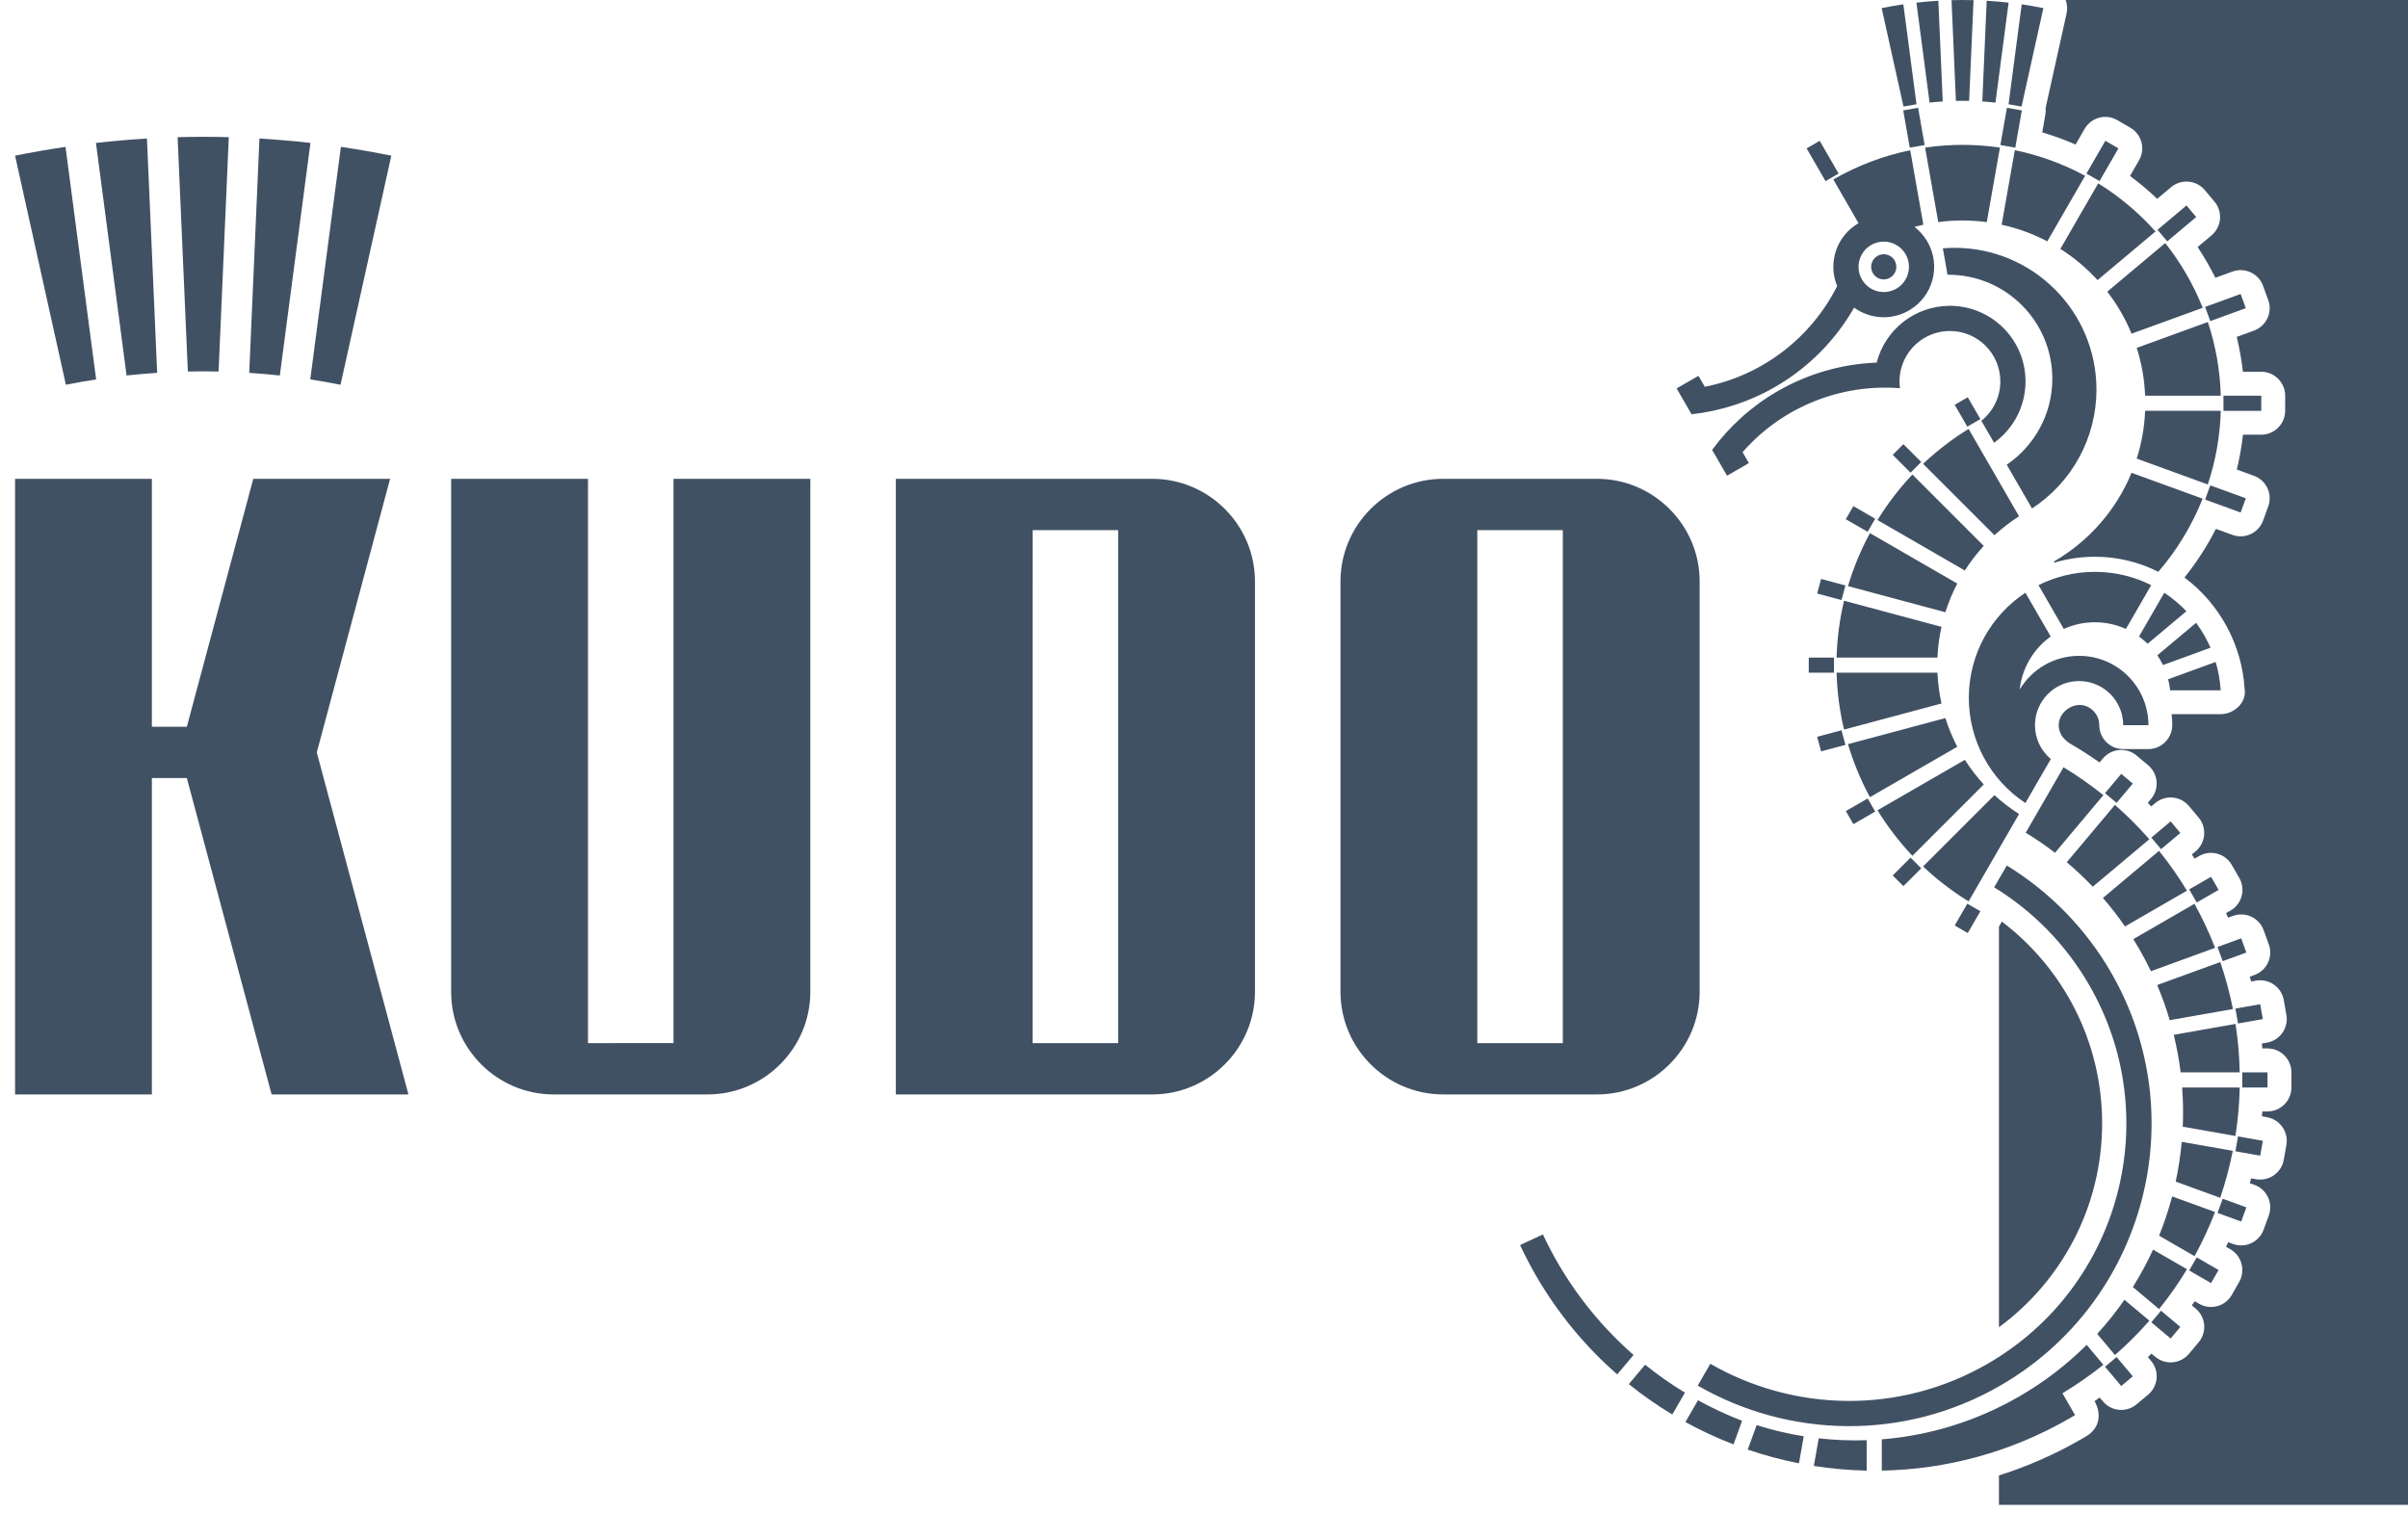 <svg width="78" height="49" viewBox="0 0 78 49" fill="none" xmlns="http://www.w3.org/2000/svg">
<g clip-path="url(#clip0_587_14537)">
<path fill-rule="evenodd" clip-rule="evenodd" d="M10.261 24.375L13.23 35.455H8.798L6.052 25.206H4.92V35.455H0.488V15.512H4.92V23.544H6.052L8.204 15.512H12.636L10.261 24.375ZM14.614 15.512H19.046L19.046 33.793L21.816 33.792L21.816 15.512H26.248V32.132C26.248 33.959 24.752 35.455 22.924 35.455H17.93C16.106 35.455 14.614 33.963 14.614 32.14V15.512ZM29.018 15.512H37.328C39.156 15.512 40.651 17.007 40.651 18.835V32.132C40.651 33.959 39.156 35.455 37.328 35.455H29.018V15.512ZM33.449 33.793L33.45 17.174L36.22 17.174L36.219 33.793L33.449 33.793ZM46.745 15.512H51.731C53.559 15.512 55.055 17.007 55.055 18.835V32.132C55.055 33.959 53.559 35.455 51.731 35.455H46.745C44.917 35.455 43.421 33.96 43.421 32.132V18.835C43.421 17.007 44.917 15.512 46.745 15.512ZM47.853 33.793L47.853 17.174L50.623 17.174L50.623 33.793L47.853 33.793Z" fill="#415164"/>
<path fill-rule="evenodd" clip-rule="evenodd" d="M4.1 12.164C4.428 12.129 4.759 12.1 5.091 12.079L4.76 4.488C4.205 4.521 3.655 4.569 3.108 4.631L4.1 12.164ZM2.134 12.464C2.458 12.4 2.784 12.342 3.114 12.291L2.122 4.759C1.573 4.839 1.028 4.934 0.488 5.043L2.134 12.464ZM8.073 12.079C8.406 12.101 8.736 12.129 9.064 12.164L10.056 4.63C9.51 4.568 8.959 4.521 8.404 4.487L8.073 12.079ZM6.581 12.03C6.748 12.03 6.914 12.032 7.08 12.036L7.411 4.443C7.136 4.436 6.859 4.432 6.582 4.432C6.304 4.432 6.028 4.436 5.753 4.444L6.085 12.036C6.25 12.032 6.415 12.03 6.581 12.03ZM12.676 5.043L11.03 12.465C10.706 12.401 10.38 12.342 10.05 12.291L11.042 4.758C11.592 4.839 12.136 4.934 12.676 5.043Z" fill="#415164"/>
<path fill-rule="evenodd" clip-rule="evenodd" d="M62.933 8.045C63.06 8.034 63.187 8.029 63.315 8.029C65.852 8.029 67.908 10.086 67.909 12.622C67.908 14.182 67.118 15.628 65.821 16.472L65.002 15.055C65.893 14.448 66.479 13.427 66.479 12.268C66.479 10.408 64.971 8.9 63.11 8.9L63.084 8.9L62.933 8.045ZM60.815 8.291C61.01 8.178 61.26 8.245 61.372 8.44C61.485 8.635 61.418 8.885 61.222 8.998C61.027 9.11 60.777 9.044 60.665 8.848C60.552 8.653 60.619 8.404 60.815 8.291ZM67.039 45.948C65.118 47.057 63.027 47.604 60.955 47.642V46.629C62.477 46.508 63.996 46.054 65.406 45.24C66.223 44.769 66.953 44.204 67.592 43.568L68.133 44.213C67.718 44.546 67.275 44.855 66.807 45.137V45.137L67.215 45.844L67.039 45.948ZM68.561 43.962L69.086 44.587L68.711 44.902L68.186 44.276L68.561 43.962ZM70.001 42.462L70.626 42.987L70.311 43.362L69.686 42.837L70.001 42.462ZM71.157 40.735L71.865 41.143L71.62 41.567L70.912 41.159L71.157 40.735ZM71.997 38.834L72.764 39.113L72.597 39.573L71.83 39.294L71.997 38.834ZM72.494 36.815L73.298 36.957L73.213 37.439L72.409 37.297L72.494 36.815ZM68.186 25.696L68.711 25.07L69.086 25.385L68.561 26.01L68.186 25.696ZM69.686 27.135L70.311 26.61L70.626 26.985L70 27.51L69.686 27.135ZM70.912 28.813L71.62 28.405L71.865 28.829L71.157 29.237L70.912 28.813ZM71.83 30.678L72.597 30.399L72.764 30.859L71.997 31.138L71.83 30.678ZM72.409 32.674L73.213 32.533L73.298 33.015L72.494 33.157L72.409 32.674ZM63.316 29.982L63.725 29.275L64.149 29.52L63.74 30.227L63.316 29.982ZM61.309 28.361L61.887 27.784L62.233 28.13L61.655 28.707L61.309 28.361ZM59.79 26.276L60.497 25.868L60.742 26.292L60.035 26.7L59.79 26.276ZM58.862 23.869L59.65 23.658L59.777 24.131L58.989 24.342L58.862 23.869ZM63.74 12.87L64.149 13.577L63.725 13.822L63.316 13.114L63.74 12.87ZM61.655 14.389L62.233 14.966L61.887 15.313L61.309 14.735L61.655 14.389ZM60.035 16.396L60.741 16.805L60.497 17.229L59.789 16.82L60.035 16.396ZM58.989 18.755L59.777 18.966L59.65 19.439L58.862 19.228L58.989 18.755ZM71.596 15.724L72.747 16.143L72.579 16.603L71.428 16.184L71.596 15.724ZM59.132 5.867L58.52 4.807L58.944 4.562L59.556 5.623L59.132 5.867ZM61.861 4.783L61.649 3.577L62.131 3.492L62.343 4.699L61.861 4.783ZM64.796 4.698L65.009 3.492L65.491 3.577L65.279 4.783L64.796 4.698ZM67.584 5.622L68.196 4.562L68.62 4.806L68.008 5.867L67.584 5.622ZM69.887 7.444L70.825 6.656L71.14 7.031L70.202 7.819L69.887 7.444ZM71.428 9.943L72.579 9.524L72.746 9.984L71.596 10.403L71.428 9.943ZM72.632 34.741H73.449V35.231H72.632V34.741ZM58.589 21.303H59.405V21.793H58.589V21.303ZM72.022 12.819H73.247V13.309H72.022V12.819ZM60.202 7.23L59.384 5.814C60.161 5.366 61.003 5.047 61.876 4.867L62.301 7.28C62.205 7.301 62.109 7.324 62.015 7.35C62.179 7.477 62.322 7.637 62.433 7.828C62.884 8.609 62.616 9.607 61.835 10.058C61.259 10.391 60.565 10.333 60.059 9.966C59.453 11.026 58.573 11.915 57.504 12.533C56.666 13.017 55.742 13.316 54.793 13.421L54.341 12.638H54.342L54.31 12.583L55.017 12.175L55.222 12.53C57.102 12.16 58.673 10.93 59.509 9.267C59.2 8.521 59.484 7.644 60.202 7.23ZM60.61 7.937C61.001 7.712 61.5 7.845 61.726 8.236C61.951 8.626 61.817 9.126 61.427 9.351C61.036 9.577 60.537 9.443 60.311 9.052C60.086 8.662 60.22 8.162 60.61 7.937ZM56.65 15.003L55.943 15.412L55.911 15.357L55.911 15.357L55.459 14.575C56.024 13.806 56.745 13.155 57.584 12.671C58.567 12.103 59.669 11.79 60.789 11.747C61.06 10.689 62.02 9.907 63.161 9.907C64.514 9.907 65.611 11.004 65.611 12.356C65.611 13.149 65.228 13.888 64.592 14.345L64.18 13.632C64.555 13.332 64.795 12.872 64.795 12.356C64.795 11.455 64.063 10.723 63.161 10.723C62.468 10.723 61.876 11.156 61.639 11.766H61.639C61.635 11.776 61.632 11.785 61.628 11.795C61.574 11.939 61.542 12.093 61.532 12.246C61.53 12.283 61.529 12.319 61.529 12.356C61.529 12.431 61.534 12.505 61.544 12.577C59.642 12.426 57.735 13.172 56.446 14.648L56.65 15.003ZM62.358 4.782C62.758 4.723 63.163 4.693 63.57 4.693C63.981 4.693 64.386 4.724 64.782 4.781L64.356 7.195C64.099 7.161 63.837 7.143 63.57 7.143C63.303 7.143 63.041 7.16 62.784 7.195L62.358 4.782ZM65.264 4.865C66.072 5.031 66.837 5.314 67.542 5.695L66.316 7.818C65.855 7.577 65.36 7.394 64.838 7.28L65.264 4.865ZM67.965 5.94C68.657 6.368 69.282 6.894 69.821 7.499L67.944 9.074C67.59 8.686 67.185 8.346 66.74 8.063L67.965 5.94ZM70.136 7.874C70.636 8.505 71.047 9.211 71.35 9.972L69.046 10.81C68.844 10.32 68.578 9.863 68.259 9.449L70.136 7.874ZM71.517 10.432C71.767 11.186 71.912 11.987 71.936 12.819H69.485C69.463 12.281 69.37 11.762 69.213 11.27L71.517 10.432ZM71.936 13.309C71.912 14.131 71.768 14.933 71.515 15.695L69.213 14.857C69.369 14.365 69.463 13.846 69.485 13.308H71.936V13.309ZM71.348 16.155C71.004 17.018 70.52 17.819 69.913 18.524C69.295 18.212 68.596 18.036 67.856 18.036C67.402 18.036 66.964 18.103 66.55 18.226L66.53 18.191C67.655 17.54 68.546 16.53 69.045 15.317L71.348 16.155ZM66.189 0.263L65.482 3.452C65.343 3.425 65.202 3.4 65.061 3.378L65.487 0.14C65.723 0.175 65.957 0.216 66.189 0.263ZM63.57 3.265C63.642 3.265 63.713 3.266 63.784 3.268L63.927 0.005C63.808 0.002 63.689 0 63.57 0C63.451 0 63.332 0.001 63.214 0.005L63.356 3.268C63.427 3.266 63.498 3.265 63.57 3.265ZM64.211 3.287C64.354 3.296 64.496 3.308 64.637 3.324L65.063 0.085C64.828 0.059 64.592 0.038 64.353 0.024L64.211 3.287ZM61.658 3.452C61.797 3.425 61.938 3.4 62.079 3.378L61.653 0.14C61.417 0.175 61.182 0.216 60.951 0.263L61.658 3.452ZM62.503 3.324C62.645 3.308 62.786 3.296 62.929 3.287L62.787 0.024C62.548 0.038 62.312 0.059 62.077 0.086L62.503 3.324ZM66.842 24.856C67.293 25.129 67.724 25.431 68.132 25.76L66.566 27.627C66.261 27.392 65.944 27.176 65.617 26.977L66.842 24.856ZM68.507 26.075C68.903 26.421 69.275 26.793 69.621 27.189L67.789 28.726C67.521 28.445 67.24 28.181 66.947 27.933L68.507 26.075ZM69.936 27.564C70.265 27.973 70.567 28.404 70.84 28.855L68.833 30.013C68.61 29.689 68.371 29.381 68.118 29.09L69.936 27.564ZM71.084 29.279C71.341 29.746 71.564 30.223 71.752 30.706L69.674 31.463C69.556 31.219 69.429 30.977 69.292 30.739C69.23 30.632 69.167 30.527 69.102 30.424L71.084 29.279ZM71.919 31.167C72.091 31.669 72.228 32.177 72.329 32.689L70.283 33.05C70.17 32.666 70.034 32.286 69.875 31.911L71.919 31.167ZM72.413 33.171C72.494 33.693 72.539 34.218 72.549 34.741H70.635C70.585 34.334 70.51 33.927 70.412 33.524L72.413 33.171ZM72.549 35.231C72.538 35.758 72.491 36.282 72.41 36.801L70.704 36.5C70.723 36.078 70.716 35.655 70.684 35.231H72.549V35.231ZM72.325 37.282C72.223 37.798 72.086 38.306 71.917 38.804L70.475 38.279C70.567 37.855 70.632 37.424 70.671 36.991L72.325 37.282ZM71.75 39.264C71.561 39.754 71.339 40.232 71.086 40.694L69.937 40.031C70.105 39.616 70.246 39.191 70.36 38.759L71.75 39.264ZM70.841 41.118C70.57 41.566 70.269 41.997 69.938 42.409L69.087 41.695C69.332 41.305 69.551 40.9 69.742 40.483L70.841 41.118ZM69.623 42.785C69.28 43.177 68.908 43.55 68.508 43.898L67.933 43.213C68.253 42.862 68.548 42.493 68.815 42.107L69.623 42.785ZM65.004 28.039C66.398 28.892 67.561 30.083 68.38 31.501C71.086 36.187 69.479 42.182 64.793 44.888C61.653 46.701 57.925 46.577 54.993 44.888L55.401 44.181C58.089 45.729 61.506 45.842 64.384 44.18C68.68 41.7 70.153 36.205 67.673 31.91C66.898 30.568 65.829 29.503 64.595 28.746L65.004 28.039ZM65.422 22.336C65.814 21.684 66.529 21.247 67.346 21.247C68.586 21.247 69.592 22.253 69.592 23.493H68.775L68.775 23.493C68.775 22.704 68.135 22.064 67.346 22.064C66.557 22.064 65.917 22.704 65.917 23.493C65.917 23.934 66.117 24.327 66.43 24.589L66.426 24.597L66.017 25.303L65.607 26.015C64.467 25.263 63.774 23.985 63.774 22.608C63.774 21.185 64.502 19.932 65.607 19.202L66.426 20.62C65.878 21.015 65.5 21.63 65.422 22.336ZM66.031 18.956C66.58 18.681 67.201 18.526 67.856 18.526C68.513 18.526 69.133 18.681 69.682 18.956L68.863 20.375C68.556 20.236 68.215 20.159 67.856 20.159C67.498 20.159 67.157 20.236 66.85 20.375L66.031 18.956ZM70.106 19.202C70.367 19.375 70.606 19.576 70.821 19.802L69.566 20.855C69.479 20.77 69.386 20.692 69.287 20.62L70.106 19.202ZM71.136 20.177C71.32 20.425 71.478 20.697 71.603 20.984L70.063 21.545C70.01 21.435 69.949 21.329 69.881 21.229L71.136 20.177ZM71.77 21.445C71.858 21.739 71.913 22.047 71.932 22.364H70.294C70.282 22.241 70.26 22.121 70.231 22.005L71.77 21.445ZM63.767 29.201C63.233 28.873 62.739 28.493 62.293 28.07L64.604 25.759C64.851 25.985 65.118 26.191 65.401 26.372L63.767 29.201ZM61.947 27.724C61.519 27.271 61.14 26.777 60.816 26.249L63.646 24.616C63.827 24.899 64.032 25.166 64.258 25.413L61.947 27.724ZM60.571 25.825C60.276 25.281 60.038 24.706 59.86 24.108L63.015 23.263C63.116 23.586 63.246 23.896 63.4 24.192L60.571 25.825ZM59.733 23.636C59.59 23.038 59.508 22.421 59.491 21.793H62.758C62.773 22.134 62.817 22.467 62.889 22.79L59.733 23.636ZM59.491 21.303C59.508 20.676 59.59 20.059 59.733 19.461L62.889 20.307C62.817 20.63 62.773 20.962 62.758 21.303H59.491ZM59.86 18.988C60.038 18.391 60.276 17.816 60.571 17.271L63.4 18.905C63.246 19.2 63.116 19.511 63.015 19.834L59.86 18.988ZM60.816 16.848C61.14 16.32 61.518 15.826 61.947 15.373L64.258 17.685C64.031 17.931 63.826 18.198 63.645 18.482L60.816 16.848ZM62.293 15.027C62.739 14.604 63.232 14.224 63.767 13.895L65.401 16.726C65.118 16.907 64.851 17.112 64.605 17.338L62.293 15.027ZM58.912 46.596C59.426 46.654 59.945 46.675 60.466 46.657C60.466 46.986 60.466 47.314 60.466 47.642C59.891 47.63 59.319 47.579 58.754 47.49C58.806 47.192 58.86 46.894 58.912 46.596ZM58.272 47.406C57.71 47.295 57.155 47.146 56.612 46.961L56.876 46.237H56.876L56.901 46.168C57.4 46.326 57.909 46.447 58.426 46.529C58.378 46.821 58.323 47.113 58.272 47.406ZM56.152 46.793C55.618 46.587 55.098 46.346 54.594 46.069L55.002 45.362C55.461 45.615 55.938 45.838 56.43 46.029L56.152 46.793ZM54.17 45.824C53.681 45.53 53.21 45.202 52.761 44.84L53.289 44.211C53.697 44.541 54.128 44.843 54.579 45.116L54.17 45.824ZM52.386 44.525C51.362 43.632 50.466 42.557 49.748 41.315C49.564 40.996 49.395 40.668 49.238 40.335L49.978 39.991C50.678 41.49 51.684 42.818 52.914 43.896L52.386 44.525ZM64.844 29.855C66.817 31.354 68.092 33.724 68.092 36.392C68.092 39.102 66.777 41.505 64.75 42.998V30.019L64.844 29.855ZM66.913 0H78.046V48.75H64.75V47.799C65.662 47.51 66.558 47.12 67.421 46.621C67.473 46.591 67.525 46.559 67.577 46.529C68.012 46.276 68.082 45.806 67.847 45.391C67.903 45.353 67.958 45.314 68.013 45.275L68.117 45.398C68.391 45.726 68.88 45.77 69.207 45.495L69.583 45.181C69.91 44.906 69.954 44.417 69.68 44.09L69.575 43.966C69.614 43.928 69.652 43.889 69.689 43.851L69.814 43.955C70.141 44.23 70.63 44.186 70.905 43.858L71.22 43.483C71.494 43.156 71.45 42.667 71.123 42.393L70.998 42.288C71.029 42.244 71.061 42.2 71.091 42.156L71.232 42.236C71.601 42.45 72.077 42.325 72.289 41.955L72.532 41.53C72.742 41.162 72.617 40.686 72.249 40.473L72.106 40.391C72.129 40.341 72.153 40.292 72.176 40.242L72.333 40.3C72.734 40.446 73.178 40.237 73.324 39.836L73.491 39.376C73.637 38.975 73.429 38.531 73.028 38.385L72.876 38.33C72.891 38.278 72.905 38.226 72.919 38.174L73.079 38.202C73.5 38.276 73.902 37.993 73.976 37.572L74.061 37.09C74.135 36.669 73.852 36.267 73.431 36.193L73.268 36.164C73.273 36.112 73.278 36.059 73.282 36.006H73.448C73.876 36.006 74.224 35.658 74.224 35.23V34.74C74.224 34.312 73.877 33.965 73.448 33.965H73.281C73.277 33.912 73.272 33.859 73.267 33.807L73.431 33.778C73.852 33.703 74.135 33.302 74.061 32.881L73.976 32.399C73.902 31.978 73.5 31.694 73.079 31.769L72.918 31.797C72.904 31.745 72.889 31.693 72.875 31.641L73.028 31.585C73.429 31.44 73.637 30.996 73.491 30.595L73.324 30.134C73.178 29.733 72.735 29.525 72.333 29.671L72.172 29.729L72.106 29.581L72.252 29.497C72.622 29.285 72.747 28.809 72.534 28.44L72.289 28.016C72.075 27.646 71.601 27.52 71.231 27.734L71.09 27.816C71.06 27.771 71.028 27.727 70.997 27.683L71.122 27.578C71.449 27.303 71.493 26.815 71.219 26.487L70.904 26.112C70.629 25.785 70.141 25.74 69.814 26.015L69.683 26.124C69.646 26.086 69.608 26.048 69.57 26.01L69.679 25.88C69.953 25.553 69.909 25.064 69.582 24.79L69.207 24.475C68.879 24.201 68.391 24.245 68.116 24.572L68.008 24.701C67.687 24.473 67.356 24.262 67.017 24.066C66.911 23.986 66.81 23.898 66.752 23.774C66.441 23.124 67.298 22.52 67.807 23.029C67.932 23.154 67.999 23.316 67.999 23.49C67.999 23.919 68.347 24.267 68.774 24.267H69.591C70.018 24.267 70.364 23.915 70.364 23.489C70.363 23.37 70.356 23.252 70.342 23.136H71.931C72.37 23.136 72.783 22.751 72.707 22.317C72.623 20.891 71.899 19.561 70.76 18.71C71.137 18.234 71.501 17.689 71.776 17.133L72.315 17.329C72.716 17.475 73.16 17.266 73.306 16.865L73.473 16.405C73.619 16.004 73.411 15.56 73.01 15.414L72.455 15.212C72.545 14.84 72.612 14.462 72.655 14.082H73.246C73.674 14.082 74.021 13.735 74.021 13.307V12.819C74.021 12.391 73.674 12.043 73.246 12.043H72.653C72.61 11.666 72.541 11.282 72.453 10.914L73.009 10.711C73.41 10.565 73.619 10.122 73.473 9.721L73.305 9.26C73.159 8.859 72.716 8.651 72.315 8.797L71.76 8.999C71.59 8.656 71.397 8.322 71.185 8.003L71.636 7.625C71.963 7.351 72.007 6.862 71.733 6.534L71.418 6.159C71.143 5.832 70.655 5.788 70.328 6.062L69.876 6.441C69.595 6.173 69.301 5.926 68.995 5.7L69.289 5.191C69.502 4.822 69.373 4.35 69.004 4.136L68.583 3.891C68.214 3.677 67.739 3.803 67.526 4.173L67.232 4.682C66.879 4.528 66.518 4.397 66.152 4.289L66.254 3.71C66.266 3.639 66.268 3.569 66.261 3.501L66.938 0.449C66.974 0.294 66.962 0.139 66.913 0Z" fill="#415164"/>
</g>
<defs>
<clipPath id="clip0_587_14537">
<rect width="78" height="48.75" fill="white"/>
</clipPath>
</defs>
</svg>
